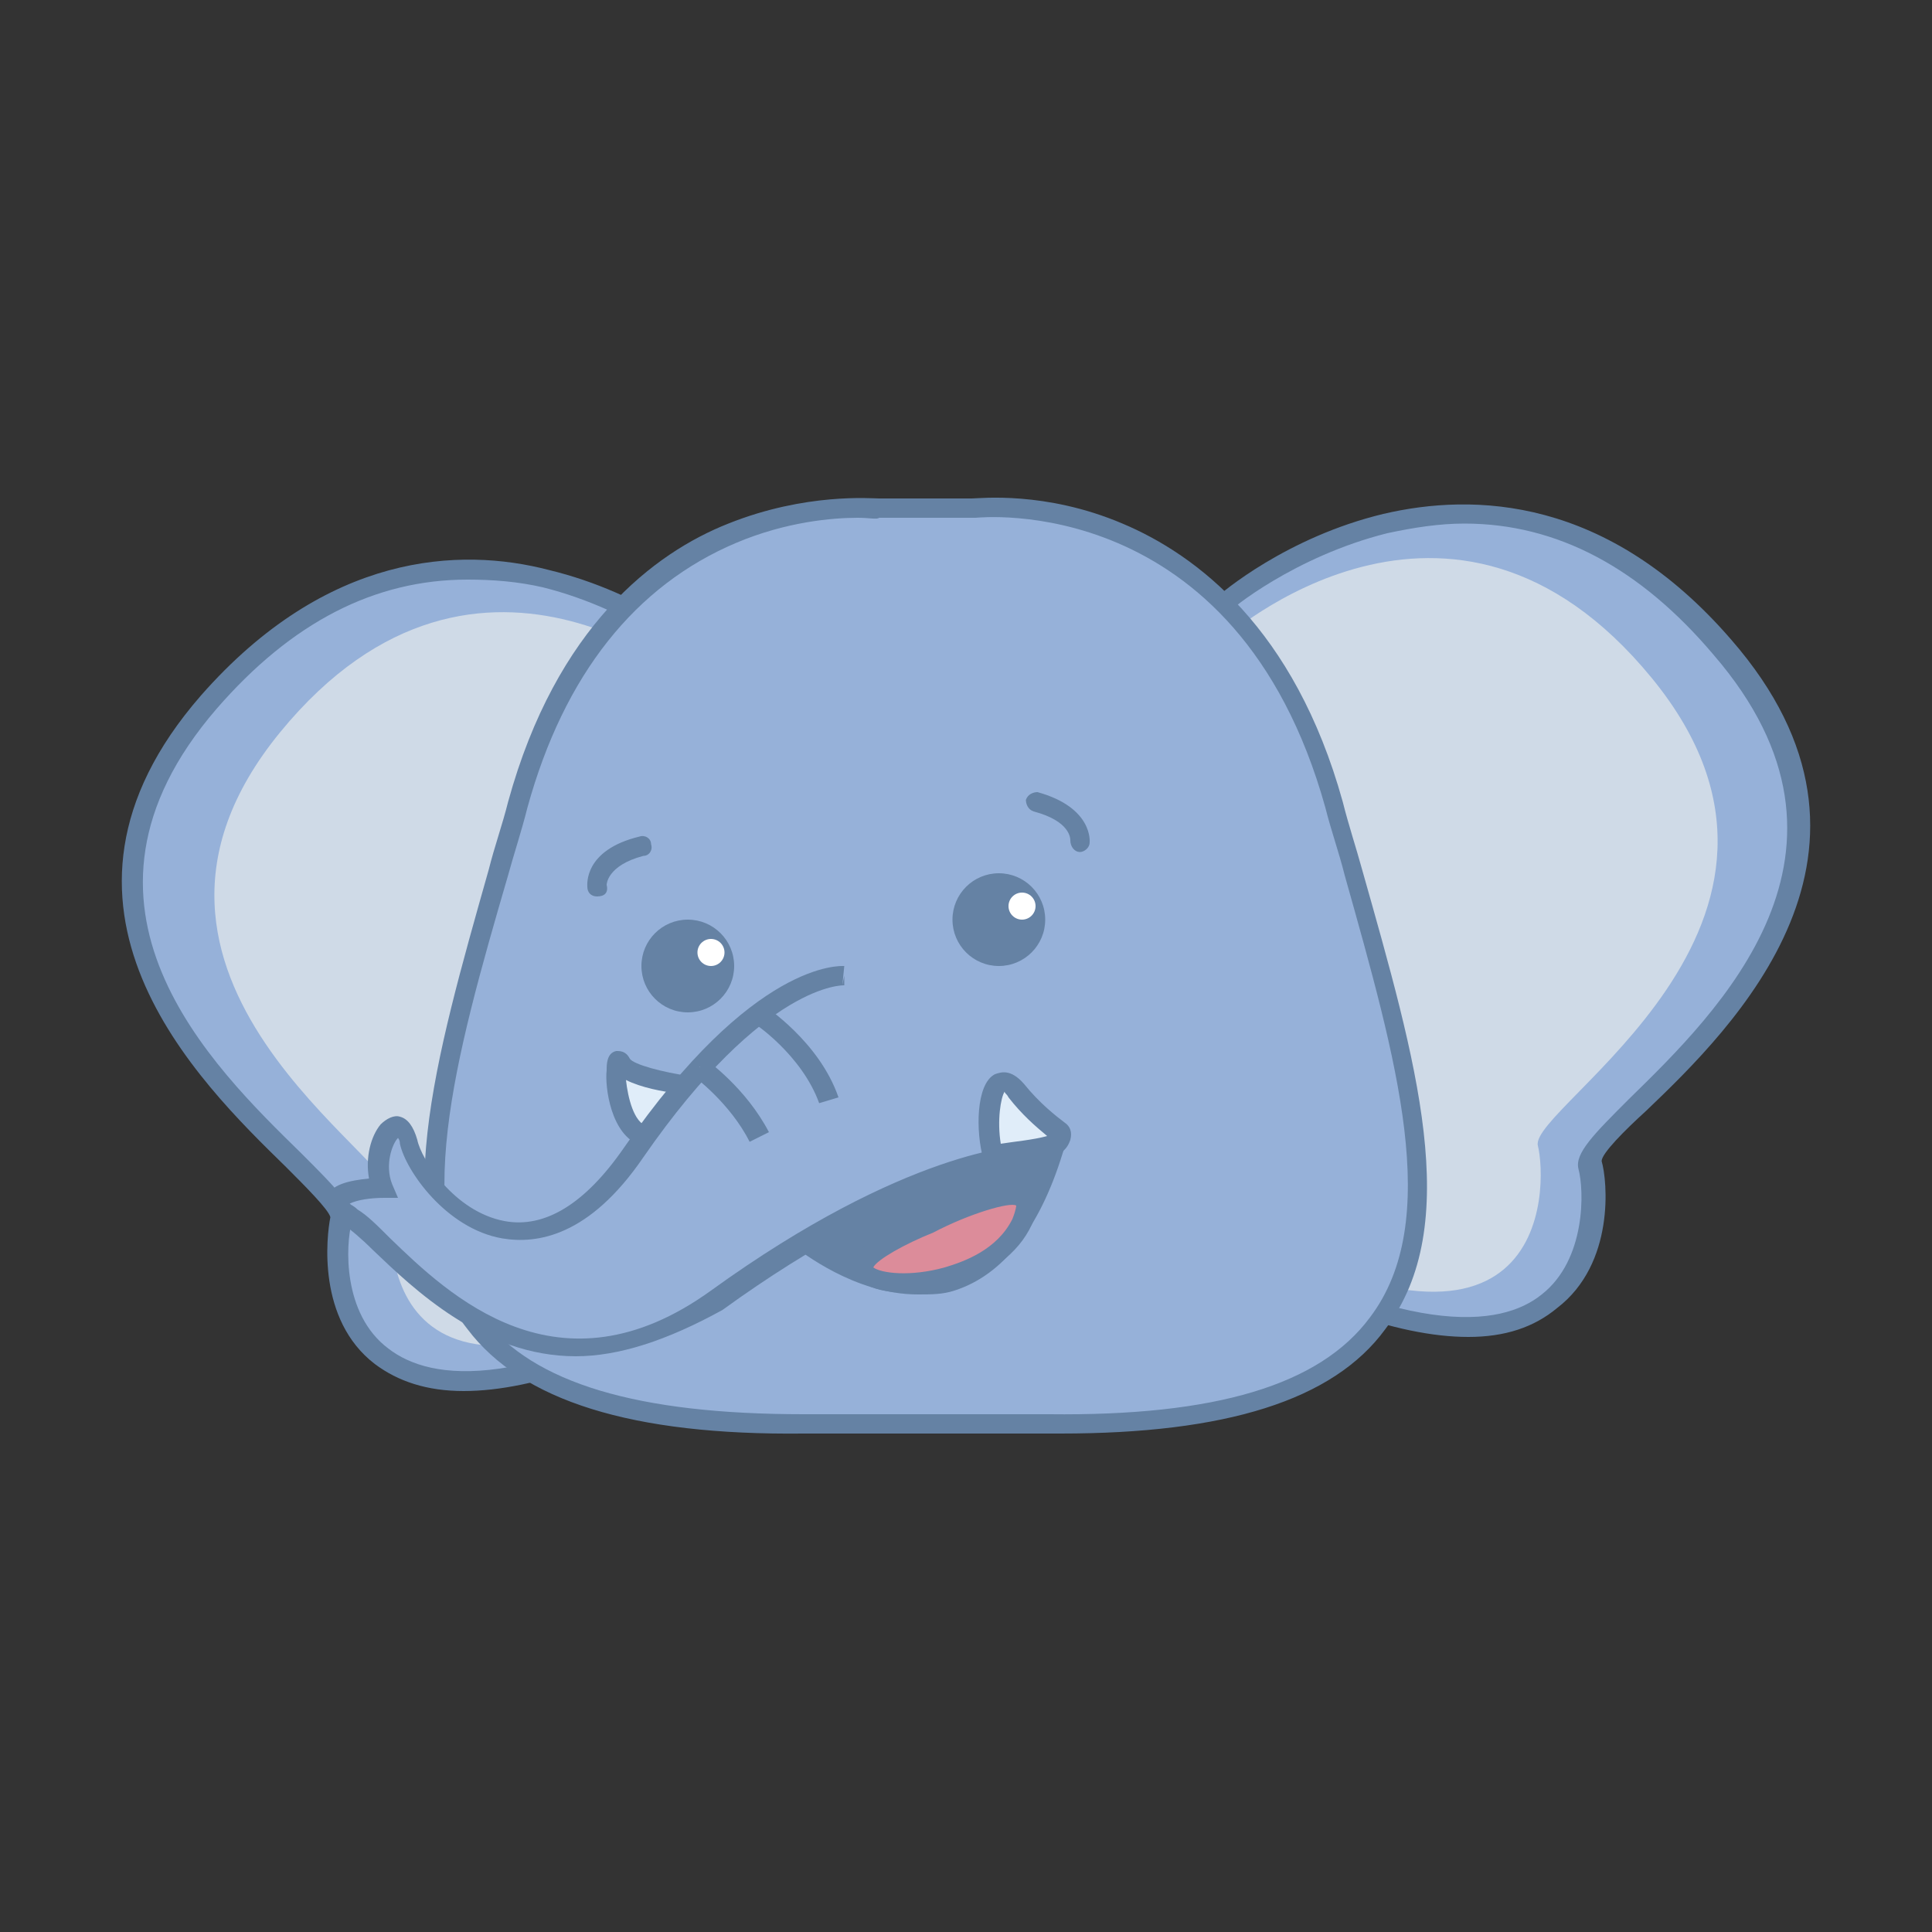 <?xml version="1.0" encoding="utf-8"?>
<!-- Generator: Adobe Illustrator 24.0.1, SVG Export Plug-In . SVG Version: 6.00 Build 0)  -->
<svg version="1.1" id="레이어_1" xmlns="http://www.w3.org/2000/svg" xmlns:xlink="http://www.w3.org/1999/xlink" x="0px"
	 y="0px" viewBox="0 0 100 100" style="enable-background:new 0 0 100 100;" xml:space="preserve">
<rect x="0" y="0" width="100" height="100" fill="#333333" stroke="none"/>
<style type="text/css">
	.st0{fill:#96B1D9;}
	.st1{fill:#6582A4;}
	.st2{fill:#CFDAE7;}
	.st3{fill:#DC8C9A;}
	.st4{fill:#FFFFFF;}
	.st5{fill:#E0EDF9;}
</style>
<g>
	<g>
		<path class="st0" d="M36.7,34.1c0,0-13.7-11.8-25.9,2.2s7.5,24.6,6.9,26.8c-0.6,2.2-0.9,15.6,20.9,3.1S36.7,34.1,36.7,34.1z"/>
		<path class="st1" d="M24,72c-1.9,0-3.4-0.5-4.6-1.4c-3-2.3-2.5-6.6-2.3-7.6c-0.1-0.4-1.3-1.6-2.3-2.6C10.3,56,0.9,46.9,10.4,36
			c6.5-7.4,13.4-7.7,18-6.5c5,1.2,8.4,4.1,8.6,4.3c0.6,0.5,12.1,10.2,11.2,20.6c-0.4,4.9-3.6,9.1-9.5,12.4C32.6,70.2,27.7,72,24,72z
			 M24.2,30c-4.8,0-9.1,2.2-13,6.7c-8.8,10.2-0.2,18.5,4.4,23c1.8,1.8,2.8,2.8,2.6,3.6c-0.3,1.1-0.5,4.7,1.9,6.5
			c2.2,1.7,7.1,2.4,18.2-4c5.5-3.2,8.5-7.1,8.9-11.6c0.9-9.8-10.8-19.6-10.9-19.7l0,0c0,0-3.4-2.9-8.2-4.1
			C26.8,30.1,25.5,30,24.2,30z"/>
	</g>
	<path class="st2" d="M36.7,35.9c0,0-11.8-10.7-22.2,2s6.4,22.2,5.9,24.2c-0.5,2-0.8,14.1,17.9,2.8S36.7,35.9,36.7,35.9z"/>
	<g>
		<path class="st0" d="M63.3,31.3c0,0,13.7-11.8,25.9,2.2s-7.5,24.6-6.9,26.8s0.9,15.6-20.9,3.1S63.3,31.3,63.3,31.3z"/>
		<path class="st1" d="M76,69.2c-3.7,0-8.6-1.8-14.8-5.3c-5.8-3.3-9-7.5-9.5-12.4C50.8,41.1,62.4,31.3,63,30.9
			c0.2-0.2,3.6-3.1,8.6-4.3c4.7-1.1,11.6-0.9,18,6.5c9.5,10.9,0.1,20.1-4.4,24.4c-1.1,1-2.3,2.2-2.3,2.6c0.3,1,0.7,5.3-2.3,7.6
			C79.4,68.7,77.9,69.2,76,69.2z M75.8,27.1c-1.3,0-2.6,0.2-4,0.5c-4.8,1.2-8.2,4-8.2,4.1l0,0c-0.1,0.1-11.7,9.8-10.9,19.7
			c0.4,4.5,3.4,8.4,8.9,11.6c11.2,6.4,16.1,5.7,18.2,4c2.3-1.8,2.2-5.4,1.9-6.5c-0.2-0.8,0.8-1.8,2.6-3.6c4.6-4.5,13.2-12.8,4.4-23
			C84.9,29.4,80.6,27.1,75.8,27.1z"/>
	</g>
	<path class="st2" d="M63.3,33.1c0,0,11.8-10.7,22.2,2s-6.4,22.2-5.9,24.2c0.5,2,0.8,14.1-17.9,2.8S63.3,33.1,63.3,33.1z"/>
	<g>
		<path class="st0" d="M41.6,73.7c-25.8,0.2-19.5-14.9-14.8-32s18.7-15.3,18.7-15.3h4.8c0,0,13.9-1.8,18.7,15.3
			c4.8,17.2,11,32.3-14.8,32H41.6z"/>
		<path class="st1" d="M54.9,74.2c-0.2,0-0.4,0-0.6,0H41.6c-8.9,0.1-14.6-1.7-17.4-5.4C20,63.5,22.5,54.9,25.3,45
			c0.3-1.2,0.7-2.3,1-3.5c2.5-9.1,7.6-12.9,11.4-14.4c4-1.6,7.4-1.3,7.8-1.3h4.8c0.4,0,3.8-0.4,7.8,1.3c3.8,1.6,8.9,5.4,11.4,14.4
			c0.3,1.2,0.7,2.4,1,3.5c2.8,9.9,5.3,18.4,1.2,23.8C69,72.5,63.4,74.2,54.9,74.2z M44.4,26.8c-1.3,0-3.7,0.2-6.3,1.3
			c-5.2,2.2-8.9,6.8-10.8,13.7c-0.3,1.2-0.7,2.4-1,3.5c-2.8,9.6-5.1,17.9-1.3,22.9c2.6,3.4,8,5,16.6,5h12.7c8.6,0.1,14-1.5,16.6-5
			c3.8-5,1.4-13.3-1.3-22.9c-0.3-1.2-0.7-2.3-1-3.5c-4.6-16.5-18-15-18.1-15l-0.1,0l-4.9,0C45.4,26.9,45,26.8,44.4,26.8z"/>
	</g>
	<g>
		<path class="st1" d="M41.6,64.3c0,0,9.3,7.4,13-4.7C54.6,59.5,49.3,58.9,41.6,64.3z"/>
		<path class="st1" d="M47.5,67c-3.3,0-6.1-2.3-6.3-2.4l-0.6-0.4l0.6-0.4c7.9-5.4,13.2-4.8,13.4-4.8l0.6,0.1l-0.2,0.6
			c-1.2,3.9-3.1,6.3-5.6,7.1C48.8,67,48.2,67,47.5,67z M42.5,64.3c1.2,0.8,4,2.3,6.7,1.5c2.1-0.6,3.6-2.6,4.7-5.7
			C52.3,60.1,48.1,60.5,42.5,64.3z"/>
	</g>
	<g>
		<path class="st3" d="M48.1,63.3c0,0-4.5,1.8-3.1,2.7c1.1,0.7,6.4,0.5,7.9-2.7C54.4,60,48.1,63.3,48.1,63.3z"/>
		<path class="st1" d="M46.8,66.9c-0.9,0-1.7-0.2-2.1-0.5c-0.5-0.3-0.5-0.8-0.5-1c0.1-1.2,2.6-2.2,3.7-2.7c1.3-0.7,4.5-2.1,5.5-1.2
			c0.4,0.4,0.4,1,0,1.9c-0.7,1.5-2.2,2.6-4.1,3.1C48.4,66.8,47.6,66.9,46.8,66.9z M45.2,65.6C45.2,65.6,45.3,65.6,45.2,65.6
			c0.4,0.3,1.9,0.5,3.7,0c1-0.3,2.7-0.9,3.5-2.5c0.2-0.5,0.2-0.7,0.2-0.7c-0.3-0.2-2.4,0.4-4.3,1.4l0,0
			C46.8,64.4,45.4,65.2,45.2,65.6z"/>
	</g>
	<g>
		<circle class="st1" cx="35.6" cy="50" r="2.4"/>
		<circle class="st4" cx="36.8" cy="49.3" r="0.7"/>
	</g>
	<g>
		<circle class="st1" cx="51.7" cy="47.6" r="2.4"/>
		<circle class="st4" cx="52.9" cy="46.9" r="0.7"/>
	</g>
	<path class="st1" d="M30.9,46.4c-0.3,0-0.5-0.2-0.5-0.5c0-0.1-0.2-1.9,2.7-2.6c0.3-0.1,0.6,0.1,0.6,0.4c0.1,0.3-0.1,0.6-0.4,0.6
		c-1.9,0.5-1.9,1.5-1.9,1.5C31.5,46.2,31.3,46.4,30.9,46.4C31,46.4,31,46.4,30.9,46.4z"/>
	<path class="st1" d="M55.9,44.1C55.8,44.1,55.8,44.1,55.9,44.1c-0.3,0-0.5-0.3-0.5-0.6c0-0.1,0-1-1.9-1.5c-0.3-0.1-0.4-0.4-0.4-0.6
		c0.1-0.3,0.4-0.4,0.6-0.4c2.9,0.8,2.7,2.6,2.7,2.6C56.4,43.9,56.1,44.1,55.9,44.1z"/>
	<g>
		<path class="st5" d="M35.6,56.2c0,0-3.1-0.4-3.5-1.2c-0.4-0.8-0.4,3.2,1.2,3.8S35.8,57.1,35.6,56.2z"/>
		<path class="st1" d="M33.8,59.4c-0.2,0-0.4,0-0.6-0.1c-1.6-0.5-1.9-3.1-1.8-3.9c0-0.3,0-0.9,0.5-1c0.2,0,0.5,0,0.7,0.4
			c0.2,0.3,1.7,0.7,3.1,0.9l0.4,0l0.1,0.4c0.1,0.8-0.3,2.1-1.1,2.8C34.7,59.2,34.3,59.4,33.8,59.4z M32.4,55.9
			c0.1,0.9,0.4,2.2,1.1,2.4c0.4,0.1,0.6,0.1,0.9-0.2c0.4-0.3,0.7-1,0.7-1.5C34.3,56.5,33.2,56.3,32.4,55.9z"/>
	</g>
	<g>
		<path class="st0" d="M43.6,50.5c0,0-4.3-0.5-10.9,9.1C26.9,68,21.6,61.1,21.1,59s-2.2,0.3-1.4,2.4c0,0-4,0.1-1.7,1.5
			S26.9,74.3,37,67s15.9-7.5,15.9-7.5"/>
		<path class="st1" d="M29.8,70.2c-4.8,0-8.4-3.5-10.5-5.5c-0.6-0.6-1.2-1.1-1.5-1.3c-0.3-0.2-1.1-0.7-0.9-1.4
			c0.2-0.7,1.2-0.9,2.2-1c-0.2-1.1,0.1-2.2,0.6-2.8c0.3-0.3,0.7-0.5,1-0.4c0.4,0.1,0.7,0.5,0.9,1.2c0.2,1,1.9,3.7,4.5,4.2
			c2.1,0.4,4.2-0.9,6.2-3.8c6.7-9.7,11.2-9.4,11.4-9.4l-0.1,1l0.1-0.5l0,0.5c0,0-4.1-0.2-10.4,8.9c-2.8,4.1-5.5,4.5-7.3,4.2
			c-2.9-0.5-5-3.5-5.3-4.9c0-0.2-0.1-0.3-0.1-0.3c-0.3,0.3-0.7,1.4-0.3,2.4l0.3,0.7l-0.7,0c-0.7,0-1.4,0.1-1.8,0.3
			c0.1,0.1,0.2,0.1,0.4,0.3c0.5,0.3,1,0.8,1.7,1.5c3,2.9,8.7,8.4,16.6,2.7c10.1-7.3,16-7.5,16.2-7.5l0,1.1c-0.1,0-5.8,0.3-15.6,7.4
			C34.5,69.4,32,70.2,29.8,70.2z"/>
	</g>
	<g>
		<path class="st5" d="M54.7,59.2c0.3-0.1,0.4-0.5,0.1-0.6c-0.5-0.4-1.4-1.1-2.2-2.1c-1.2-1.6-1.7,1.5-1.2,3.4
			C51.4,59.8,53.6,59.5,54.7,59.2z"/>
		<path class="st1" d="M51,60.4l-0.1-0.4c-0.4-1.4-0.4-3.9,0.6-4.4c0.3-0.1,0.8-0.3,1.5,0.5c0.8,1,1.7,1.7,2.1,2
			c0.3,0.2,0.4,0.5,0.3,0.9c-0.1,0.3-0.3,0.6-0.6,0.7h0c-1.1,0.4-3.3,0.6-3.3,0.6L51,60.4z M52,56.5c-0.2,0.3-0.4,1.5-0.2,2.7
			c0.6-0.1,1.7-0.2,2.4-0.4c-0.6-0.5-1.3-1.1-2-2C52.1,56.6,52,56.6,52,56.5z"/>
	</g>
	<g>
		<path class="st5" d="M39.3,52.4c0,0,2.7,1.8,3.7,4.5"/>
		<path class="st1" d="M42.4,57.1c-0.9-2.5-3.4-4.2-3.5-4.2l0.6-0.9c0.1,0.1,2.9,1.9,3.9,4.8L42.4,57.1z"/>
	</g>
	<g>
		<path class="st5" d="M36.2,55.2c0,0,2,1.4,3.1,3.6"/>
		<path class="st1" d="M38.8,59.1c-1-2-2.9-3.4-2.9-3.4l0.6-0.9c0.1,0.1,2.1,1.5,3.3,3.8L38.8,59.1z"/>
	</g>
</g>
</svg>
